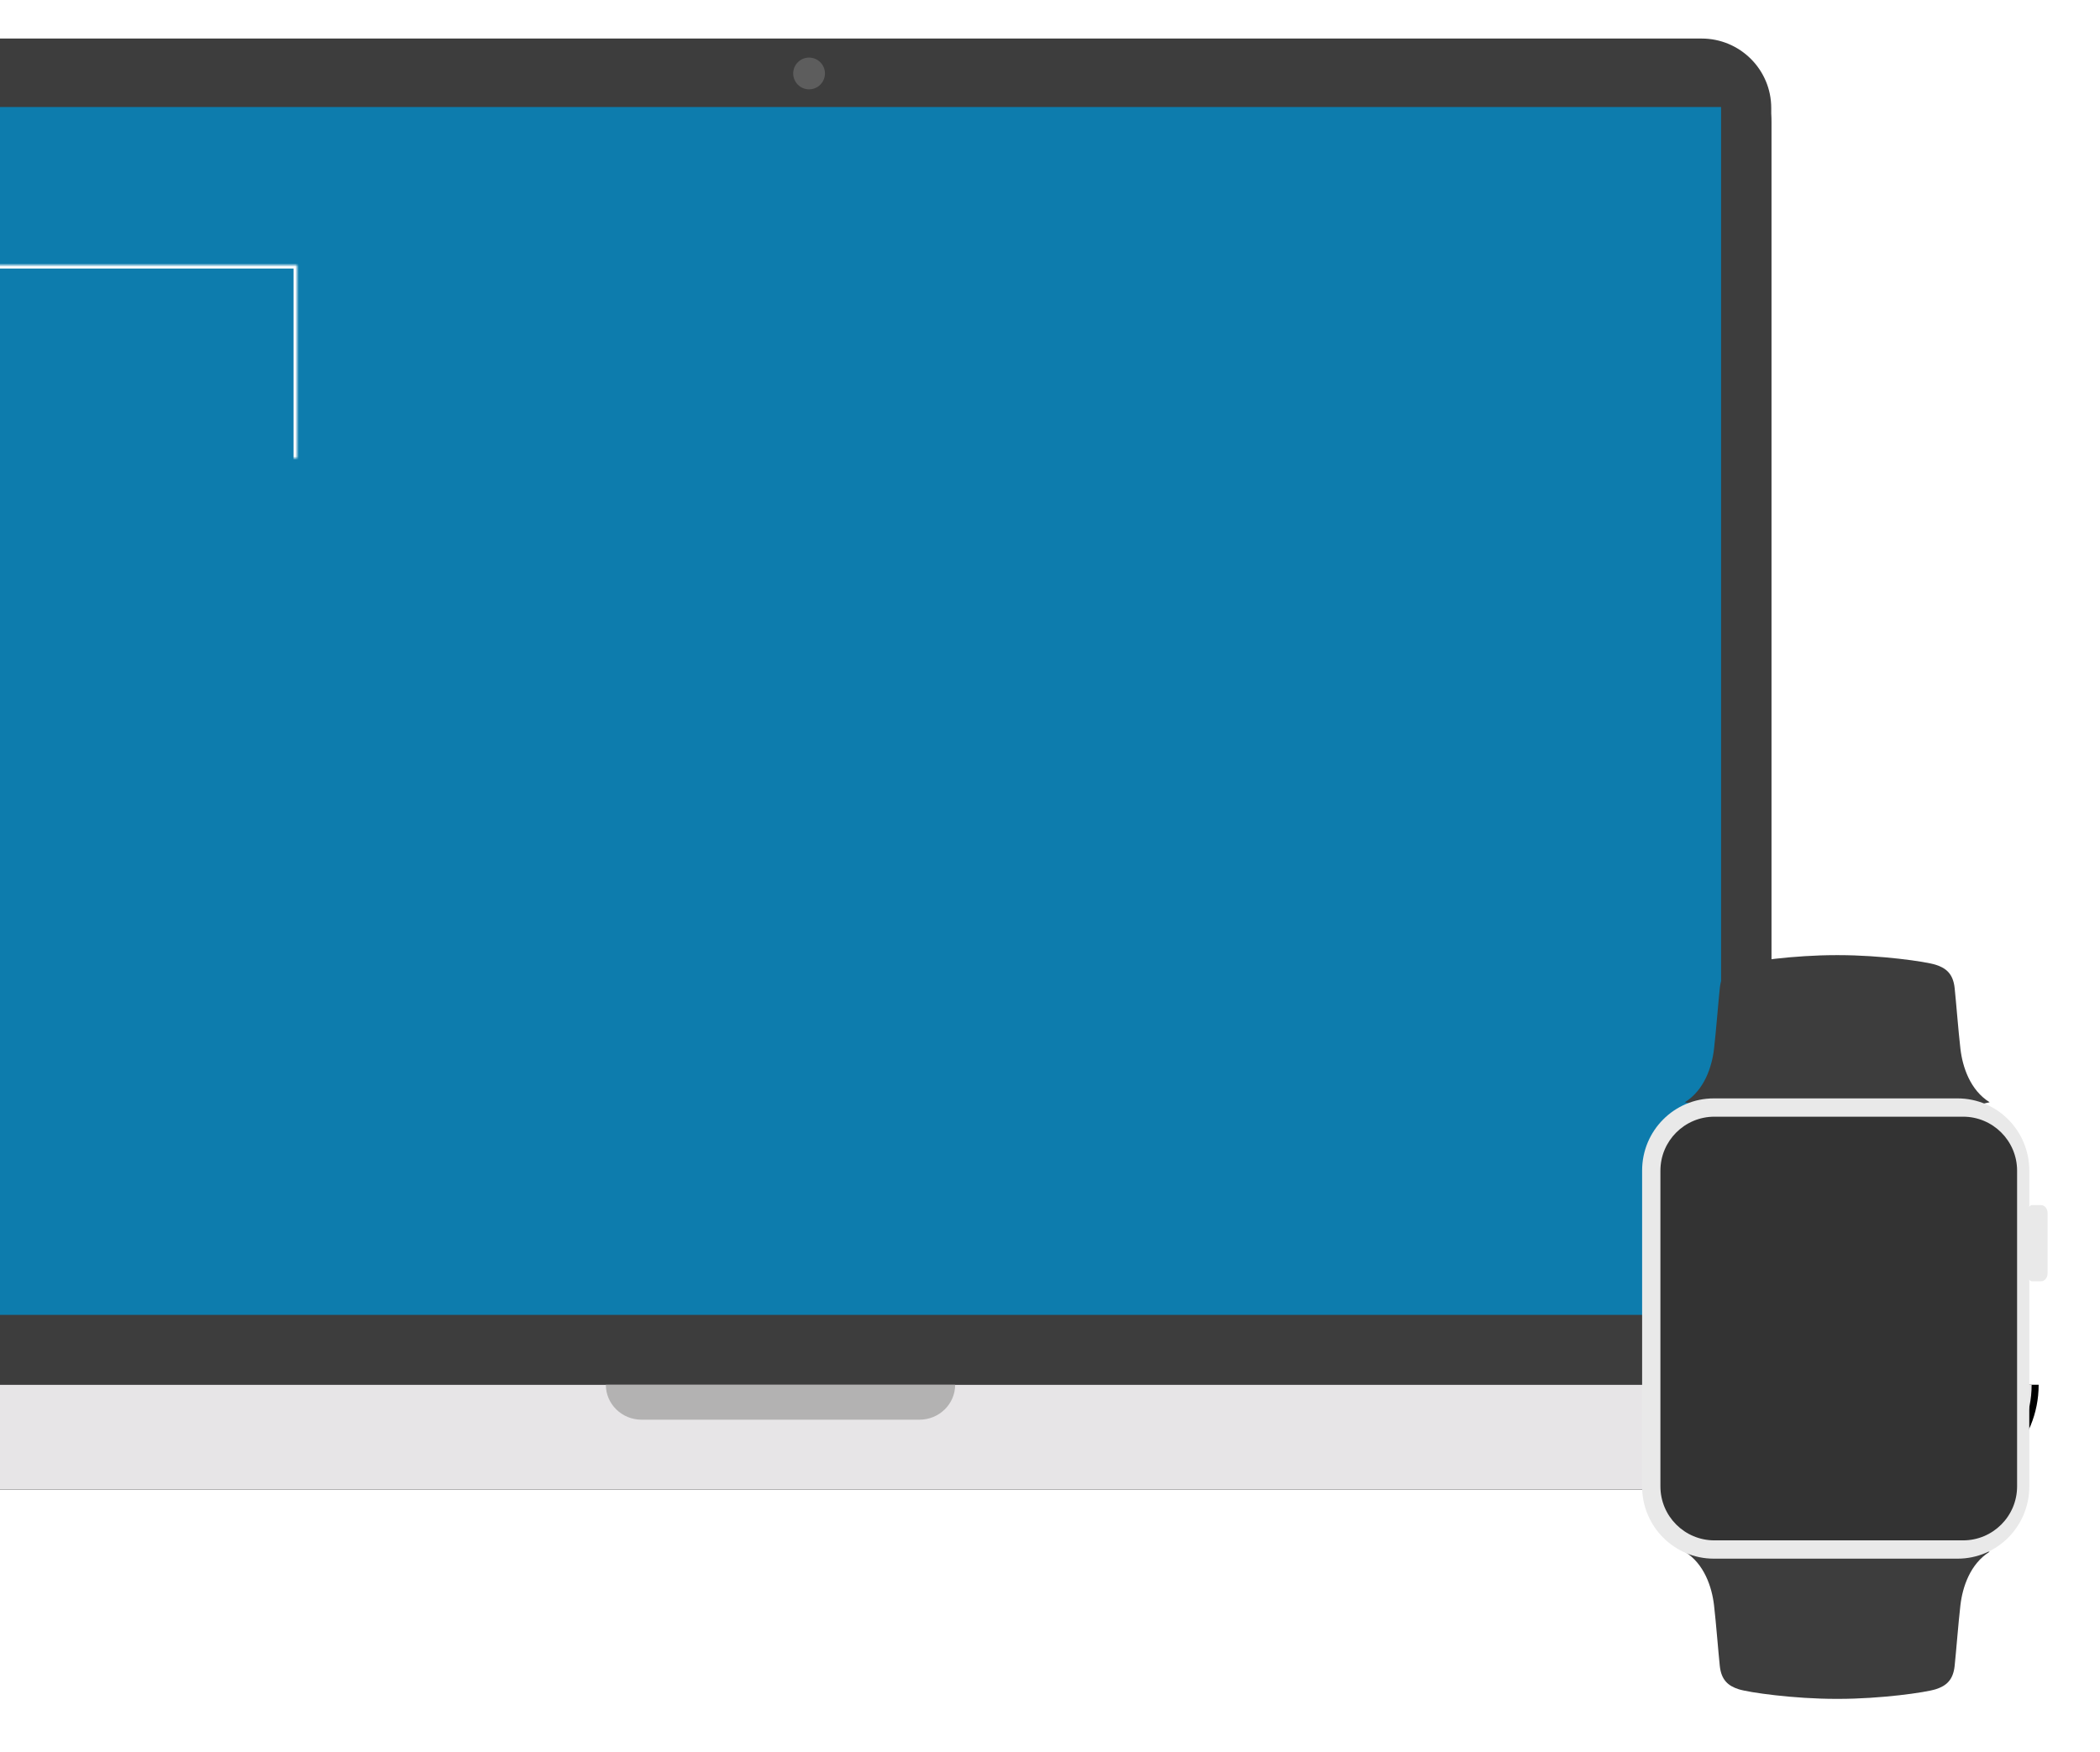 <svg width="598" height="499" viewBox="0 0 598 499" xmlns="http://www.w3.org/2000/svg" xmlns:xlink="http://www.w3.org/1999/xlink"><title>macWatch</title><desc>Created with Sketch.</desc><defs><path d="M364.239 383.404h-290.016v-363.616c0-10.93 8.877-19.789 19.83-19.789h525.5c10.956 0 19.83 8.859 19.83 19.789v363.616h-275.144z" id="p"/><filter x="-50%" y="-50%" width="200%" height="200%" filterUnits="objectBoundingBox" id="o"><feOffset dy="4" in="SourceAlpha" result="shadowOffsetOuter1"/><feGaussianBlur stdDeviation="7.5" in="shadowOffsetOuter1" result="shadowBlurOuter1"/><feColorMatrix values="0 0 0 0 0.58 0 0 0 0 0.58 0 0 0 0 0.58 0 0 0 0.5 0" in="shadowBlurOuter1"/></filter><path d="M713.532 383.404c0 16.479-13.055 29.84-29.162 29.84h-655.131c-16.106 0-29.164-13.361-29.164-29.84h713.457z" id="r"/><filter x="-50%" y="-50%" width="200%" height="200%" filterUnits="objectBoundingBox" id="q"><feOffset dx="2" in="SourceAlpha" result="shadowOffsetOuter1"/><feGaussianBlur stdDeviation="7.5" in="shadowOffsetOuter1" result="shadowBlurOuter1"/><feColorMatrix values="0 0 0 0 0.579 0 0 0 0 0.579 0 0 0 0 0.579 0 0 0 0.5 0" in="shadowBlurOuter1"/></filter><path id="s" d="M0 344h535.5v-344h-535.5z"/><path id="a" d="M0 0h170v100h-170z"/><mask id="u" x="0" y="0" width="170" height="100"><use xlink:href="#a"/></mask><path id="b" d="M0 0h170v100h-170z"/><mask id="v" x="0" y="0" width="170" height="100"><use xlink:href="#b"/></mask><ellipse id="c" cx="9" cy="9" rx="3" ry="3"/><mask id="w" x="0" y="0" width="6" height="6"><use xlink:href="#c"/></mask><ellipse id="d" cx="18" cy="9" rx="3" ry="3"/><mask id="x" x="0" y="0" width="6" height="6"><use xlink:href="#d"/></mask><ellipse id="e" cx="27" cy="9" rx="3" ry="3"/><mask id="y" x="0" y="0" width="6" height="6"><use xlink:href="#e"/></mask><path id="f" d="M0 0h80v100h-80z"/><mask id="z" x="0" y="0" width="80" height="100"><use xlink:href="#f"/></mask><path id="g" d="M0 0h120v100h-120z"/><mask id="A" x="0" y="0" width="120" height="100"><use xlink:href="#g"/></mask><path id="h" d="M410 155h80v45h-80z"/><mask id="B" x="0" y="0" width="80" height="45"><use xlink:href="#h"/></mask><path id="i" d="M410 210h80v45h-80z"/><mask id="C" x="0" y="0" width="80" height="45"><use xlink:href="#i"/></mask><path id="j" d="M320 265h170v90h-170z"/><mask id="D" x="0" y="0" width="170" height="90"><use xlink:href="#j"/></mask><path id="k" d="M-40 45h170v100h-170z"/><mask id="E" x="0" y="0" width="170" height="100"><use xlink:href="#k"/></mask><path id="l" d="M140 265h170v21h-170z"/><mask id="F" x="0" y="0" width="170" height="21"><use xlink:href="#l"/></mask><path id="m" d="M-40 155h170v100h-170z"/><mask id="G" x="0" y="0" width="170" height="100"><use xlink:href="#m"/></mask><path id="n" d="M140 296h170v59h-170z"/><mask id="H" x="0" y="0" width="170" height="59"><use xlink:href="#n"/></mask><filter x="-50%" y="-50%" width="200%" height="200%" filterUnits="objectBoundingBox" id="I"><feOffset dy="5" in="SourceAlpha" result="shadowOffsetOuter1"/><feGaussianBlur stdDeviation="7.5" in="shadowOffsetOuter1" result="shadowBlurOuter1"/><feColorMatrix values="0 0 0 0 0.598 0 0 0 0 0.598 0 0 0 0 0.598 0 0 0 0.5 0" in="shadowBlurOuter1" result="shadowMatrixOuter1"/><feMerge><feMergeNode in="shadowMatrixOuter1"/><feMergeNode in="SourceGraphic"/></feMerge></filter><path d="M102.003 105.286c0 8.495-6.888 15.381-15.384 15.381h-70.8c-8.497 0-15.384-6.886-15.384-15.381v-89.905c0-8.495 6.888-15.381 15.384-15.381h70.8c8.497 0 15.384 6.887 15.384 15.381v89.905z" id="J"/></defs><g fill="none"><g><g transform="translate(-135 10.977)"><use fill="#000" filter="url(#o)" xlink:href="#p"/><use fill="#3D3D3D" xlink:href="#p"/></g><g transform="translate(-135 10.977)"><use fill="#000" filter="url(#q)" xlink:href="#r"/><use fill="#E7E5E7" xlink:href="#r"/></g><path d="M271.989 394.381c0 5.494-4.551 9.947-10.166 9.947h-79.135c-5.612 0-10.166-4.453-10.166-9.947h99.468z" fill="#B3B2B2"/><g id="Screen" transform="translate(-45.4 30.477)"><mask id="t"><use xlink:href="#s"/></mask><use fill="#0D7CAD" xlink:href="#s"/><g transform="translate(320 45)" mask="url(#t)" stroke="#fff"><use id="Rectangle-116" mask="url(#u)" xlink:href="#a"/><path d="M.497.467l169.006 99.065" id="Line"/><path d="M169.503.467l-169.006 99.065" id="Line-Copy-188"/></g><g transform="translate(140 45)" mask="url(#t)" stroke="#fff"><use id="Rectangle-116" mask="url(#v)" xlink:href="#b"/><path d="M1.5 17.5h167" id="Line"/><use mask="url(#w)" xlink:href="#c"/><use mask="url(#x)" xlink:href="#d"/><use mask="url(#y)" xlink:href="#e"/></g><g transform="translate(320 155)" mask="url(#t)" stroke="#fff"><use id="Rectangle-116" mask="url(#z)" xlink:href="#f"/><path d="M.471.5l79.059 99" id="Line"/><path d="M79.529.5l-79.059 99" id="Line-Copy-188"/></g><g transform="translate(10 265)" mask="url(#t)" stroke="#fff"><use id="Rectangle-116" mask="url(#A)" xlink:href="#g"/><path d="M.706.5l118.588 99" id="Line"/><path d="M119.294.5l-118.588 99"/></g><use mask="url(#B)" xlink:href="#h" id="Rectangle-116" stroke-width="2" stroke="#fff"/><use mask="url(#C)" xlink:href="#i" stroke-width="2" stroke="#fff"/><use mask="url(#D)" xlink:href="#j" stroke-width="2" stroke="#fff"/><use mask="url(#E)" xlink:href="#k" stroke-width="2" stroke="#fff"/><g mask="url(#t)" stroke="#fff" stroke-linecap="square"><path d="M140.5 155.5h169" id="Line"/><path d="M140.5 163.5h169"/><path d="M140.5 171.5h169"/><path d="M140.5 179.5h169"/><path d="M140.5 187.5h169"/><path d="M140.5 195.5h169"/><path d="M140.5 203.5h169"/></g><use mask="url(#F)" xlink:href="#l" stroke-width="2" stroke="#fff"/><use mask="url(#G)" xlink:href="#m" stroke-width="2" stroke="#fff"/><use mask="url(#H)" xlink:href="#n" stroke-width="2" stroke="#fff"/><path d="M30.898 21.25h458.638" mask="url(#t)" stroke-linecap="square" stroke="#fff" stroke-width=".5"/></g><path d="M230.392 16.403c2.498 0 4.523 2.023 4.523 4.518 0 2.499-2.025 4.524-4.523 4.524-2.498 0-4.52-2.025-4.52-4.524 0-2.496 2.022-4.518 4.52-4.518" fill="#5D5D5D"/></g><g filter="url(#I)"><path d="M523.171 318.241l43.405-9.314c-5.527-3.432-7.722-10.021-8.327-15.263-.605-5.242-1.21-13.234-1.642-17.273-.432-4.039-2.42-5.672-5.359-6.617-2.939-.945-15.818-2.75-27.703-2.75l-.374.002-.374-.002c-11.885 0-24.764 1.805-27.703 2.75-2.939.945-4.927 2.578-5.359 6.617-.432 4.039-1.037 12.031-1.642 17.273-.605 5.242-2.8 11.831-8.327 15.263l43.405 9.314z" fill="#3D3D3D"/><path d="M523.171 427.623l-43.405 9.314c5.527 3.432 7.722 10.021 8.327 15.263.605 5.242 1.21 13.234 1.642 17.273.432 4.039 2.42 5.672 5.359 6.617 2.939.945 15.818 2.75 27.703 2.75l.374-.002.374.002c11.885 0 24.764-1.805 27.703-2.75 2.939-.945 4.927-2.578 5.359-6.617.432-4.039 1.037-12.031 1.642-17.273.605-5.242 2.8-11.831 8.327-15.263l-43.405-9.314z" fill="#3D3D3D"/><path d="M577.862 418.374c0 11.341-9.139 20.535-20.413 20.535h-69.423c-11.274 0-20.413-9.194-20.413-20.535v-90.015c0-11.341 9.139-20.535 20.413-20.535h69.423c11.274 0 20.413 9.194 20.413 20.535v90.015z" fill="#E9E9E9"/><path d="M583.07 357.707c0 1.217-.844 2.204-1.885 2.204h-2.603c-1.041 0-2.457-3.261-2.457-8.098v-6.954c0-3.066 1.416-6.651 2.457-6.651h2.603c1.041 0 1.885.987 1.885 2.204v17.295z" fill="#E9E9E9"/><g transform="translate(472.387 313.033)"><mask id="K"><use xlink:href="#J"/></mask><use fill="#333" xlink:href="#J"/><ellipse fill="#fff" mask="url(#K)" cx="78.642" cy="60.281" rx="11.23" ry="11.23"/><ellipse fill="#0D7CAD" mask="url(#K)" cx="64.619" cy="36.794" rx="11.23" ry="11.23"/><ellipse fill="#FFBD2E" mask="url(#K)" cx="51.135" cy="13.488" rx="9.92" ry="9.92"/><ellipse fill="#0D7CAD" mask="url(#K)" cx="25.791" cy="16.703" rx="8.428" ry="8.428"/><ellipse fill="#B5DBEF" mask="url(#K)" cx="14.091" cy="38.56" rx="8.428" ry="8.428"/><ellipse fill="#fff" mask="url(#K)" cx="14.091" cy="82.104" rx="8.428" ry="8.428"/><ellipse fill="#FFBD2E" mask="url(#K)" cx="25.791" cy="104.021" rx="8.428" ry="8.428"/><ellipse fill="#fff" mask="url(#K)" cx="76.646" cy="104.021" rx="8.428" ry="8.428"/><ellipse fill="#B5DBEF" mask="url(#K)" cx="87.95" cy="82.104" rx="8.428" ry="8.428"/><ellipse fill="#0D7CAD" mask="url(#K)" cx="95.585" cy="60.332" rx="2.935" ry="2.935"/><ellipse fill="#B5DBEF" mask="url(#K)" cx="6.639" cy="60.332" rx="2.935" ry="2.935"/><ellipse fill="#FFBD2E" mask="url(#K)" cx="88.276" cy="38.333" rx="8.428" ry="8.428"/><ellipse fill="#fff" mask="url(#K)" cx="76.646" cy="16.703" rx="8.428" ry="8.428"/><ellipse fill="#B5DBEF" mask="url(#K)" cx="51.135" cy="107.236" rx="9.92" ry="9.92"/><ellipse fill="#fff" mask="url(#K)" cx="37.748" cy="36.794" rx="11.23" ry="11.23"/><ellipse fill="#FFBD2E" mask="url(#K)" cx="23.628" cy="60.332" rx="11.23" ry="11.23"/><ellipse fill="#0D7CAD" mask="url(#K)" cx="37.748" cy="83.93" rx="11.23" ry="11.23"/><ellipse fill="#FFBD2E" mask="url(#K)" cx="64.619" cy="83.93" rx="11.23" ry="11.23"/><path d="M51.135 73.053c7.026 0 12.721-5.696 12.721-12.721 0-7.026-5.696-12.721-12.721-12.721-7.026 0-12.721 5.696-12.721 12.721 0 7.026 5.696 12.721 12.721 12.721z" fill="#B5DBEF" mask="url(#K)"/></g></g></g></svg>